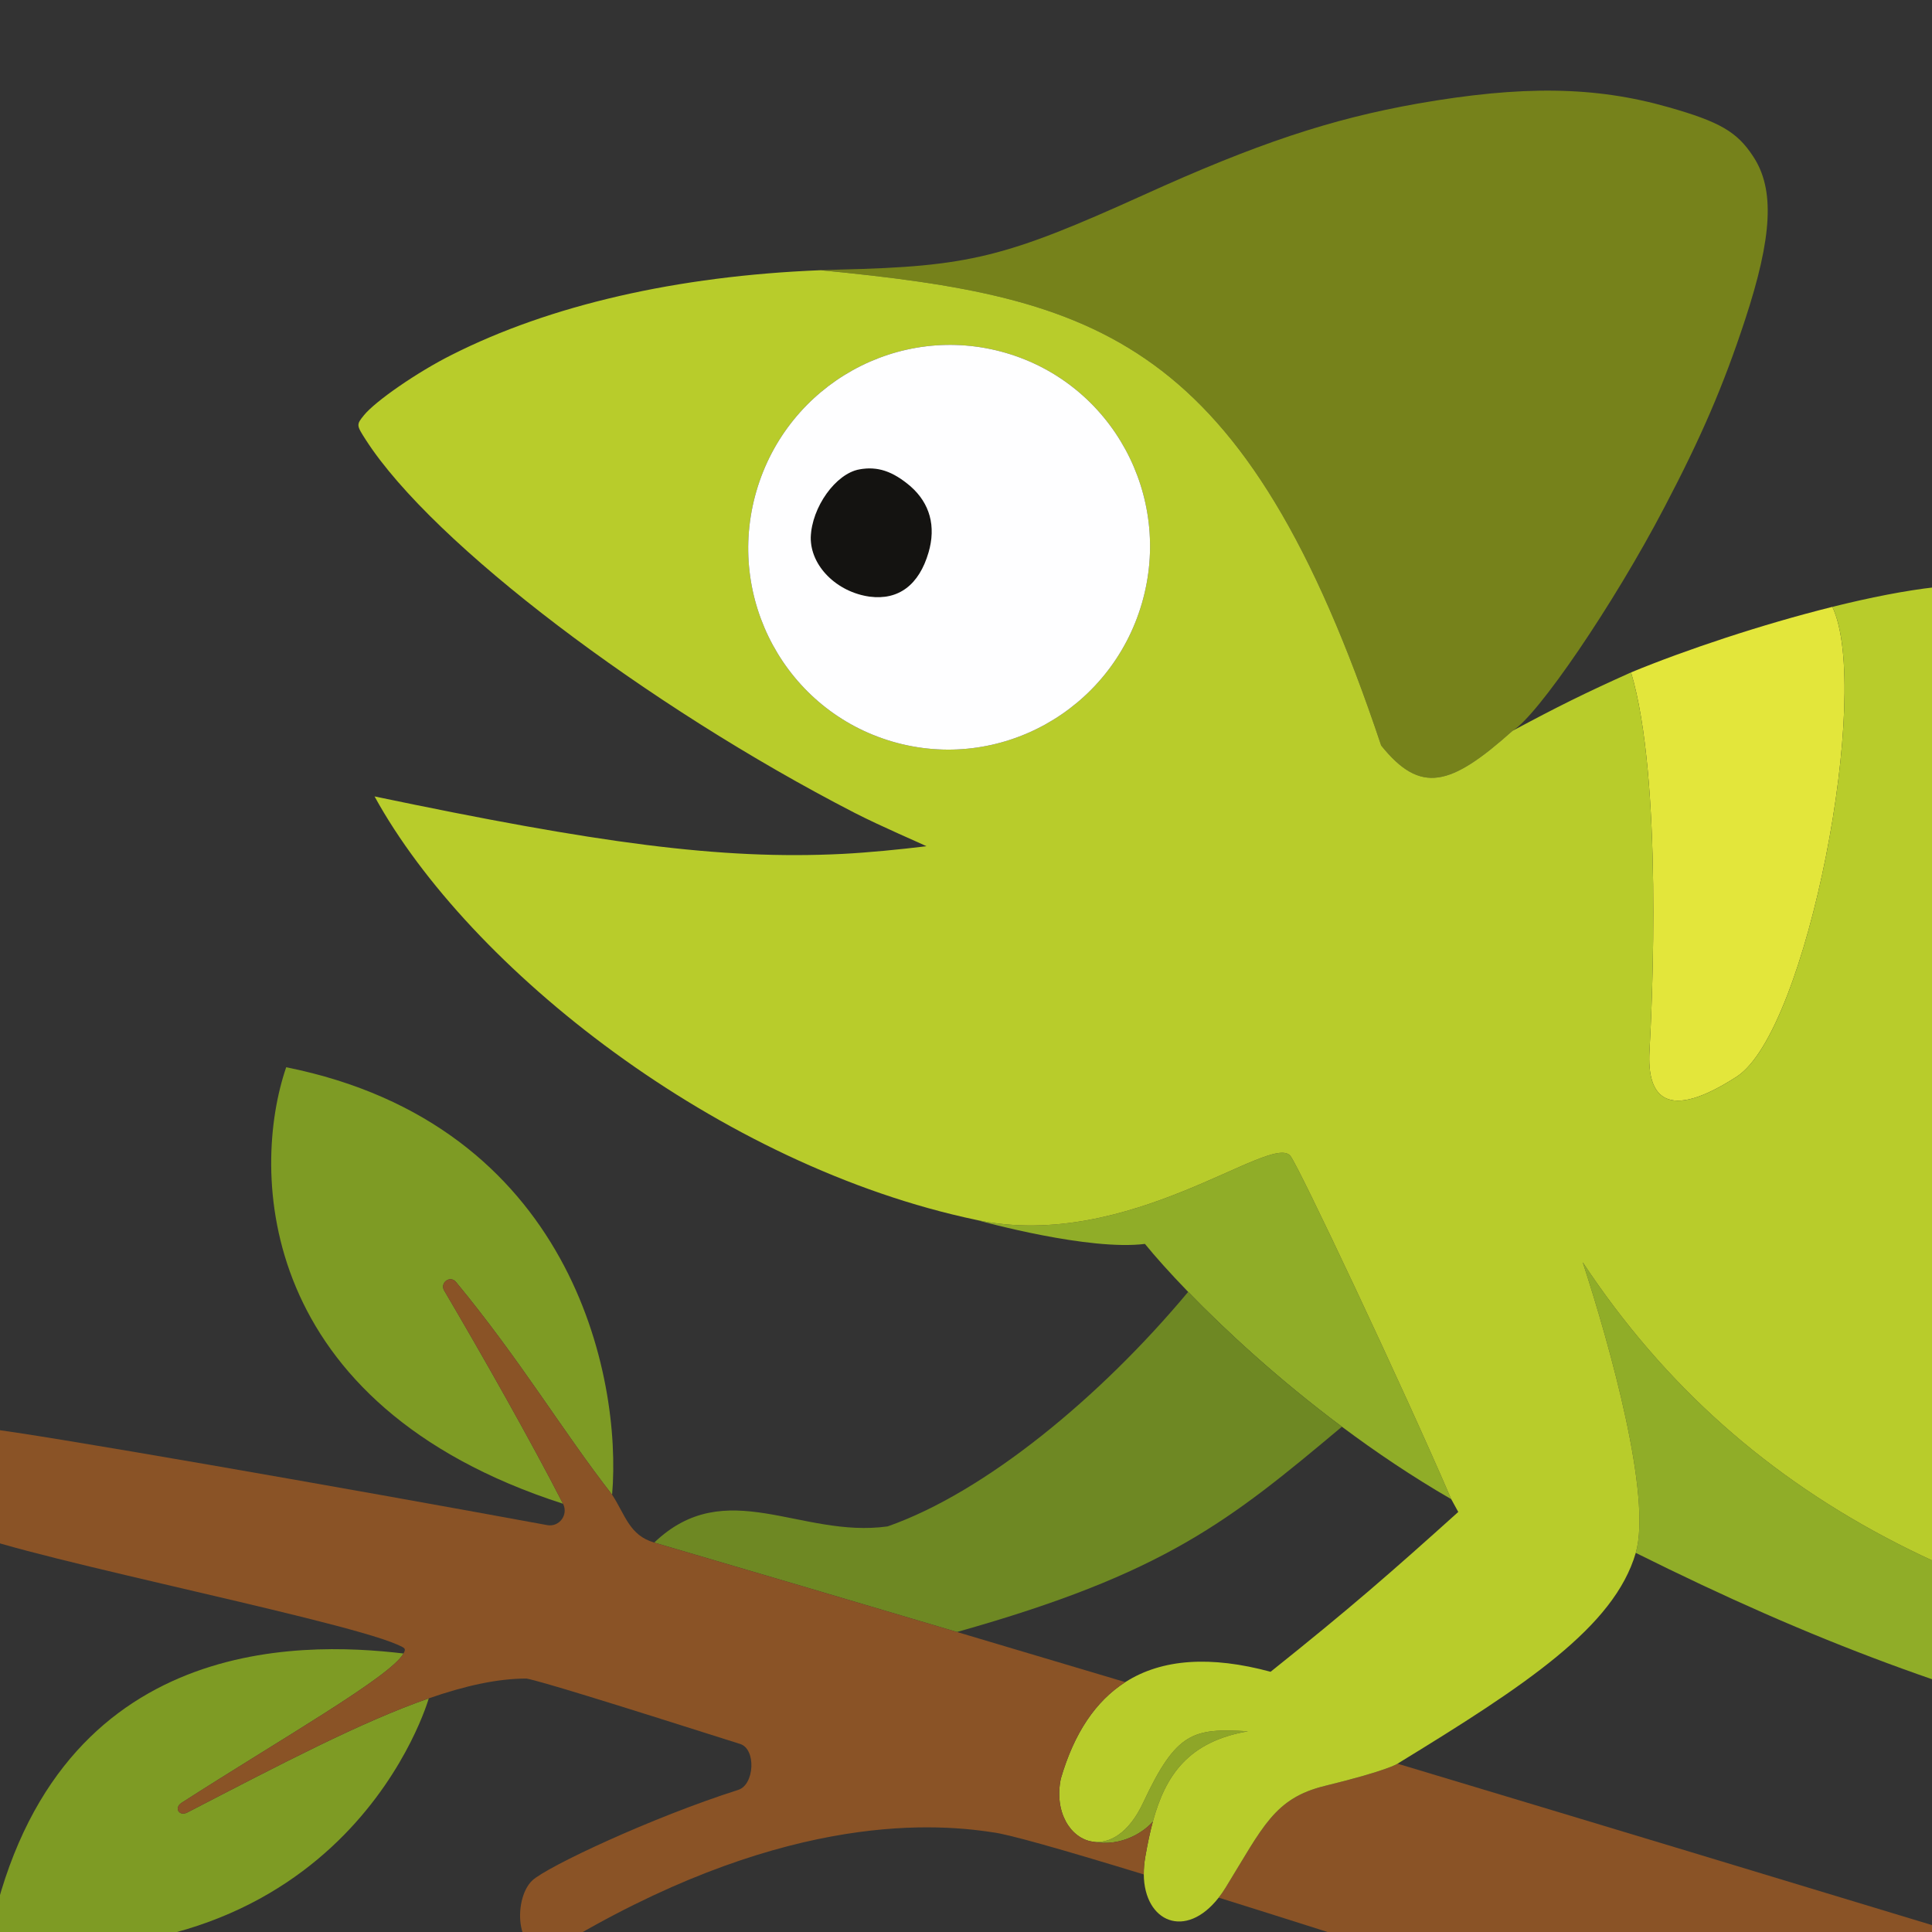 <svg width="256" height="256" viewBox="0 0 256 256" fill="none" xmlns="http://www.w3.org/2000/svg">
<rect x="0" y="0" width="256" height="256" fill="#333333" stroke="none"/>
<g clip-path="url(#clip0_2213_1781)">
<path d="M56.812 225.043C47.872 228.154 37.25 233.733 24.823 240.163C23.732 240.728 23.029 239.546 24.062 238.882C37.038 230.532 51.76 222.171 53.466 219.097C39.709 217.463 6.363 216.521 -1.611 257.765C46.269 262.462 56.812 225.043 56.812 225.043Z" fill="#7E9B24"/>
<path d="M81.108 198.054C82.446 182.332 75.683 148.993 37.922 141.416C33.193 155.227 33.91 186.131 74.603 199.255C70.32 190.893 63.781 179.36 58.861 171.013C58.244 169.966 59.648 168.933 60.422 169.87C69.019 180.28 74.572 189.68 81.108 198.054Z" fill="#7E9B24"/>
<path d="M283.006 252.268C266.9 250.66 265.047 252.962 262.441 257.034C276.702 261.362 290.76 265.637 304.423 269.799C310.085 264.171 303.604 254.709 309.104 235.804C302.795 235.223 294.267 233.491 284.906 231.088C282.528 240.032 281.822 244.791 283.006 252.268Z" fill="#6E8823"/>
<path d="M209.719 167.257C213.391 178.507 218.906 198.342 216.747 205.764C240.515 217.599 259.188 224.485 284.906 231.088C294.267 233.491 302.795 235.223 309.104 235.804C310.001 235.887 310.854 235.946 311.657 235.981C311.562 229.797 320.175 210.284 344.163 204.004C336.97 204.043 320.457 207.525 311.947 221.149C265.096 215.832 231.42 200.088 209.719 167.257Z" fill="#90AD28"/>
<path d="M129.429 161.656C130.302 161.91 144.336 165.756 151.71 164.824C153.021 166.437 154.96 168.626 157.437 171.181C162.349 176.247 169.376 182.75 177.809 189.049C182.279 192.389 187.144 195.671 192.299 198.651C185.844 183.672 172.032 154.39 170.971 153.144C168.364 150.078 149.633 165.887 129.429 161.656Z" fill="#90AD28"/>
<path d="M117.617 202.256C106.083 203.873 96.198 195.314 86.689 204.399C99.504 208.159 112.944 212.13 126.805 216.247C154.371 208.493 162.9 201.548 177.809 189.049C169.376 182.75 162.349 176.247 157.437 171.181C145.804 185.124 130.536 197.728 117.617 202.256Z" fill="#6E8823"/>
<path d="M460.621 350.368C467.747 353.131 477.788 322.689 467.638 319.736C463.415 318.508 414.215 303.333 348.131 283.136C342.137 287.465 329.758 283.627 318.749 302.747C391.042 326.751 457.355 349.102 460.621 350.368Z" fill="#8A5326"/>
<path d="M165.358 229.405C158.119 228.985 155.878 229.439 151.478 238.862C149.575 242.938 146.974 244.361 144.766 244.029C148.706 244.811 151.738 242.579 152.761 241.366C154.437 235.195 157.506 230.754 165.358 229.405Z" fill="#8EA628"/>
<path d="M325.118 280.857C318.707 282.315 314.985 282.246 309.794 292.025C309.351 292.986 308.493 293.864 307.451 294.527C308.474 293.879 310.544 292.44 311.044 291.608C313.804 286.633 318.201 284.096 325.118 280.857Z" fill="#8EA628"/>
<path d="M304.423 269.799C290.76 265.637 276.702 261.362 262.441 257.034C236.971 249.306 210.852 241.41 185.181 233.696C185.181 233.696 183.975 234.584 175.565 236.636C168.848 238.275 167.358 242.061 162.416 250.094C162.112 250.588 161.8 251.038 161.482 251.446C195.416 262.057 252.852 280.895 308.385 299.309C309.031 296.169 309.896 293.677 311.044 291.608C310.544 292.44 308.474 293.879 307.451 294.527L307.399 294.56C303.915 296.742 298.446 296.521 299.535 289.04C300.524 282.242 304.358 275.125 312.868 272.372C310.071 271.52 307.255 270.661 304.423 269.799Z" fill="#8A5326"/>
<path d="M272.2 77.009C277.615 94.201 263.754 152.176 263.461 154.245C263.168 156.314 263.118 167.375 272.812 157.913C289.067 142.047 301.298 95.488 299.121 79.691C290.206 77.995 281.123 77.079 272.2 77.009Z" fill="#E3E63B"/>
<path d="M216.122 89.096C220.333 103.106 218.907 133.233 218.566 139.29C218.225 145.346 220.8 148.7 230.135 142.655C239.47 136.611 248.087 91.529 242.798 80.413C233.431 82.746 223.334 86.118 216.122 89.096Z" fill="#E3E63B"/>
<path d="M342.127 95.118C339.435 93.584 336.645 92.14 333.774 90.788C328.113 115.211 311.987 155.91 307.522 164.744C303.058 173.579 308.609 176.237 316.251 170.551C339.673 157.099 353.533 121.341 357.535 105.144C352.515 101.434 347.412 98.12 342.127 95.118Z" fill="#E3E63B"/>
<path d="M379.407 124.368C371.896 143.642 354.847 177.045 351.831 180.902C348.815 184.76 349.172 188.415 357.463 185.145C365.754 181.875 384.232 163.882 396.437 145.58C391.275 137.821 385.681 130.887 379.407 124.368Z" fill="#E3E63B"/>
<path d="M151.459 25.866C133.245 34.11 128.443 35.317 111.278 35.721C110.43 35.743 109.585 35.77 108.745 35.803C145.507 39.4 164.924 44.638 183.011 98.782C188.241 105.293 192.199 104.187 200.418 96.838C203.738 94.868 213.815 80.09 220.54 67.225C225.432 57.9 228.337 51.169 231.209 42.439C234.866 31.333 235.171 25.077 232.312 20.741C230.186 17.471 227.875 16.136 221.096 14.21C211.348 11.422 201.674 11.306 187.854 13.726C176.321 15.768 166.519 19.025 151.459 25.866Z" fill="#76821B"/>
<path fill-rule="evenodd" clip-rule="evenodd" d="M170.971 153.144C172.032 154.39 185.844 183.672 192.299 198.651L193.228 200.341C184.207 208.461 178.946 213.058 168.362 221.519C160.491 219.393 154.003 219.765 149.109 222.89C145.219 225.374 142.336 229.596 140.564 235.687C139.648 240.138 141.869 243.594 144.766 244.029C146.974 244.361 149.575 242.938 151.478 238.862C155.878 229.439 158.119 228.985 165.358 229.405C157.506 230.754 154.437 235.195 152.761 241.366C152.362 242.834 152.043 244.4 151.756 246.046C151.612 246.87 151.549 247.648 151.557 248.373C151.627 254.716 157.12 257.036 161.482 251.446C161.8 251.038 162.112 250.588 162.416 250.094C167.358 242.061 168.848 238.275 175.565 236.636C183.975 234.584 185.181 233.696 185.181 233.696C202.173 223.305 213.889 215.586 216.747 205.764C218.906 198.342 213.391 178.507 209.719 167.257C231.42 200.088 265.096 215.832 311.947 221.149C320.457 207.525 336.97 204.043 344.163 204.004C320.175 210.284 311.562 229.797 311.657 235.981C313.101 247.292 315.887 252.998 326.849 271.653C321.195 270.8 316.585 271.17 312.868 272.372C304.358 275.125 300.524 282.242 299.535 289.04C298.446 296.521 303.915 296.742 307.399 294.56L307.451 294.527C308.493 293.864 309.351 292.986 309.794 292.025C314.985 282.246 318.707 282.315 325.118 280.857C318.201 284.096 313.804 286.633 311.044 291.608C309.896 293.677 309.031 296.169 308.385 299.309C307.719 302.549 311.58 310.301 318.749 302.747C329.758 283.627 342.137 287.465 348.131 283.136C350.052 278.35 348.982 272.725 344.8 259.592C343.36 253.964 343.4 245.689 341.725 243.308C342.352 242.78 342.441 242.584 342.761 242.189C347.567 236.247 368.571 232.414 382.97 225.239C376.258 250.75 422.973 257.05 440.914 253.935C464.026 249.922 469.135 247.124 476.396 242.003C493.876 231.888 507.84 215.305 517.231 193.604C519.568 188.175 523.544 174.511 524.471 168.72C528.006 146.64 525.756 124.914 518.003 105.99C512.806 93.256 504.427 79.737 496.747 71.631C490.446 64.968 479.618 56.941 471.462 52.91C469.306 51.857 464.312 49.978 460.365 48.735C449.963 45.425 443.115 44.711 434.834 45.995C409.608 50.02 392.113 69.79 393.225 92.985C393.518 99.463 395.103 105.085 398.235 110.921C404.437 122.48 413.477 129.656 425.281 132.38C441.251 136.079 454.354 129.616 458.292 116.082C460.552 108.311 458.825 101.227 453.46 96.067C451.384 94.09 450.929 93.863 446.663 92.574C441.294 91.012 436.472 90.983 433.723 92.456C432.314 93.23 432.069 93.585 431.817 95.263C431.372 98.259 432.621 99.664 439.229 103.481C442.835 105.572 444.278 110.537 442.392 114.582C441.211 117.174 439.237 118.588 435.968 119.247C428.554 120.642 420.144 116.017 415.15 107.792C412.461 103.364 411.231 99.455 410.943 94.257C410.645 88.772 412.445 82.098 415.326 77.728C420.29 70.27 430.999 65.525 442.077 65.859C446.729 65.982 457.072 68.517 462.238 70.778C470.247 74.339 479.105 81.651 485.13 89.75C488.227 93.918 493.099 102.722 495.495 108.486C501.947 123.906 504.016 141.697 501.229 157.459C499.579 166.876 493.277 182.515 488.126 189.966C480.453 201.04 467.767 210.466 453.784 215.394C444.119 218.833 435.737 218.999 430.393 215.881C428.008 214.477 426.492 211.384 421.598 197.933C413.636 176.21 405.736 159.557 396.437 145.58C384.232 163.882 365.754 181.875 357.463 185.145C349.172 188.415 348.815 184.76 351.831 180.902C354.847 177.045 371.896 143.642 379.407 124.368C377.347 122.228 375.215 120.134 373 118.069C367.861 113.271 362.743 108.994 357.535 105.144C353.533 121.341 339.673 157.099 316.251 170.551C308.609 176.237 303.058 173.579 307.522 164.744C311.987 155.91 328.113 115.211 333.774 90.788C323.082 85.752 311.257 81.999 299.121 79.691C301.298 95.488 289.067 142.047 272.812 157.913C263.118 167.375 263.168 156.314 263.461 154.245C263.754 152.176 277.615 94.201 272.2 77.009C266.899 76.968 261.655 77.224 256.535 77.793C252.52 78.232 247.762 79.176 242.798 80.413C248.087 91.529 239.47 136.611 230.135 142.655C220.8 148.7 218.225 145.346 218.566 139.29C218.907 133.233 220.333 103.106 216.122 89.096C209.902 91.889 206.478 93.593 200.418 96.838C192.199 104.187 188.241 105.293 183.011 98.782C164.924 44.638 145.507 39.4 108.745 35.803C89.703 36.561 72.859 40.439 59.83 47.034C55.285 49.31 49.708 53.18 48.225 55.022C47.194 56.285 47.225 56.341 48.496 58.321C57.404 72.135 85.781 93.555 113.206 107.689C116.832 109.549 122.147 111.806 122.764 112.128C119.299 112.555 114.98 112.978 111.618 113.147C95.422 113.959 79.069 111.691 49.63 105.53C62.167 128.355 95.282 154.505 129.429 161.656C149.633 165.887 168.364 150.078 170.971 153.144ZM118.271 98.272C132.376 102.376 147.166 94.171 151.304 79.945C155.443 65.719 147.364 50.861 133.259 46.757C119.154 42.653 104.364 50.859 100.226 65.084C96.087 79.31 104.166 94.169 118.271 98.272Z" fill="#B8CC2B"/>
<path d="M113.884 62.192C110.74 62.745 107.546 67.214 107.427 71.204C107.371 74.976 110.858 78.453 115.227 79.061C119.059 79.561 121.786 77.513 123.043 73.191C124.047 69.742 123.225 66.709 120.662 64.448C118.311 62.438 116.285 61.754 113.884 62.192Z" fill="#141311"/>
<path fill-rule="evenodd" clip-rule="evenodd" d="M151.304 79.945C147.166 94.171 132.376 102.376 118.271 98.272C104.166 94.169 96.087 79.31 100.226 65.084C104.364 50.859 119.154 42.653 133.259 46.757C147.364 50.861 155.443 65.719 151.304 79.945ZM107.427 71.204C107.546 67.214 110.74 62.745 113.884 62.192C116.285 61.754 118.311 62.438 120.662 64.448C123.225 66.709 124.047 69.742 123.043 73.191C121.786 77.513 119.059 79.561 115.227 79.061C110.858 78.453 107.371 74.976 107.427 71.204Z" fill="#FEFEFF"/>
<path d="M74.603 199.255C75.347 200.708 74.11 202.38 72.503 202.084C46.42 197.28 4.203 189.888 -1.812 189.283C-8.139 188.646 -13.632 194.966 -5.623 202.38C-2.545 205.229 44.409 214.332 52.604 217.9L52.607 217.901C53.678 218.367 53.833 218.435 53.466 219.097C51.76 222.171 37.038 230.532 24.062 238.882C23.029 239.546 23.732 240.728 24.823 240.163C37.25 233.733 47.872 228.154 56.812 225.043C61.604 223.375 65.913 222.417 69.758 222.417C71.457 222.713 80.431 225.478 98.075 231.085C100.222 231.767 99.973 236.482 97.827 237.166C86.371 240.817 72.435 247.363 70.517 249.184C67.845 251.722 68.278 260.134 73.597 258.13C102.629 240.533 122.735 241.411 131.566 242.796C133.492 243.009 140.624 245.028 151.557 248.373C151.549 247.648 151.612 246.87 151.756 246.046C152.043 244.4 152.362 242.834 152.761 241.366C151.738 242.579 148.706 244.811 144.766 244.029C141.869 243.594 139.648 240.138 140.564 235.687C142.336 229.596 145.219 225.374 149.109 222.89C141.577 220.641 134.132 218.424 126.805 216.247C112.944 212.13 99.504 208.159 86.689 204.399C83.377 203.427 82.877 200.766 81.108 198.054C74.572 189.68 69.019 180.28 60.422 169.87C59.648 168.933 58.244 169.966 58.861 171.013C63.781 179.36 70.32 190.893 74.603 199.255V199.255Z" fill="#8A5326"/>
</g>
<defs>
<clipPath id="clip0_2213_1781">
<rect width="256" height="256" fill="white"/>
</clipPath>
</defs>
</svg>
